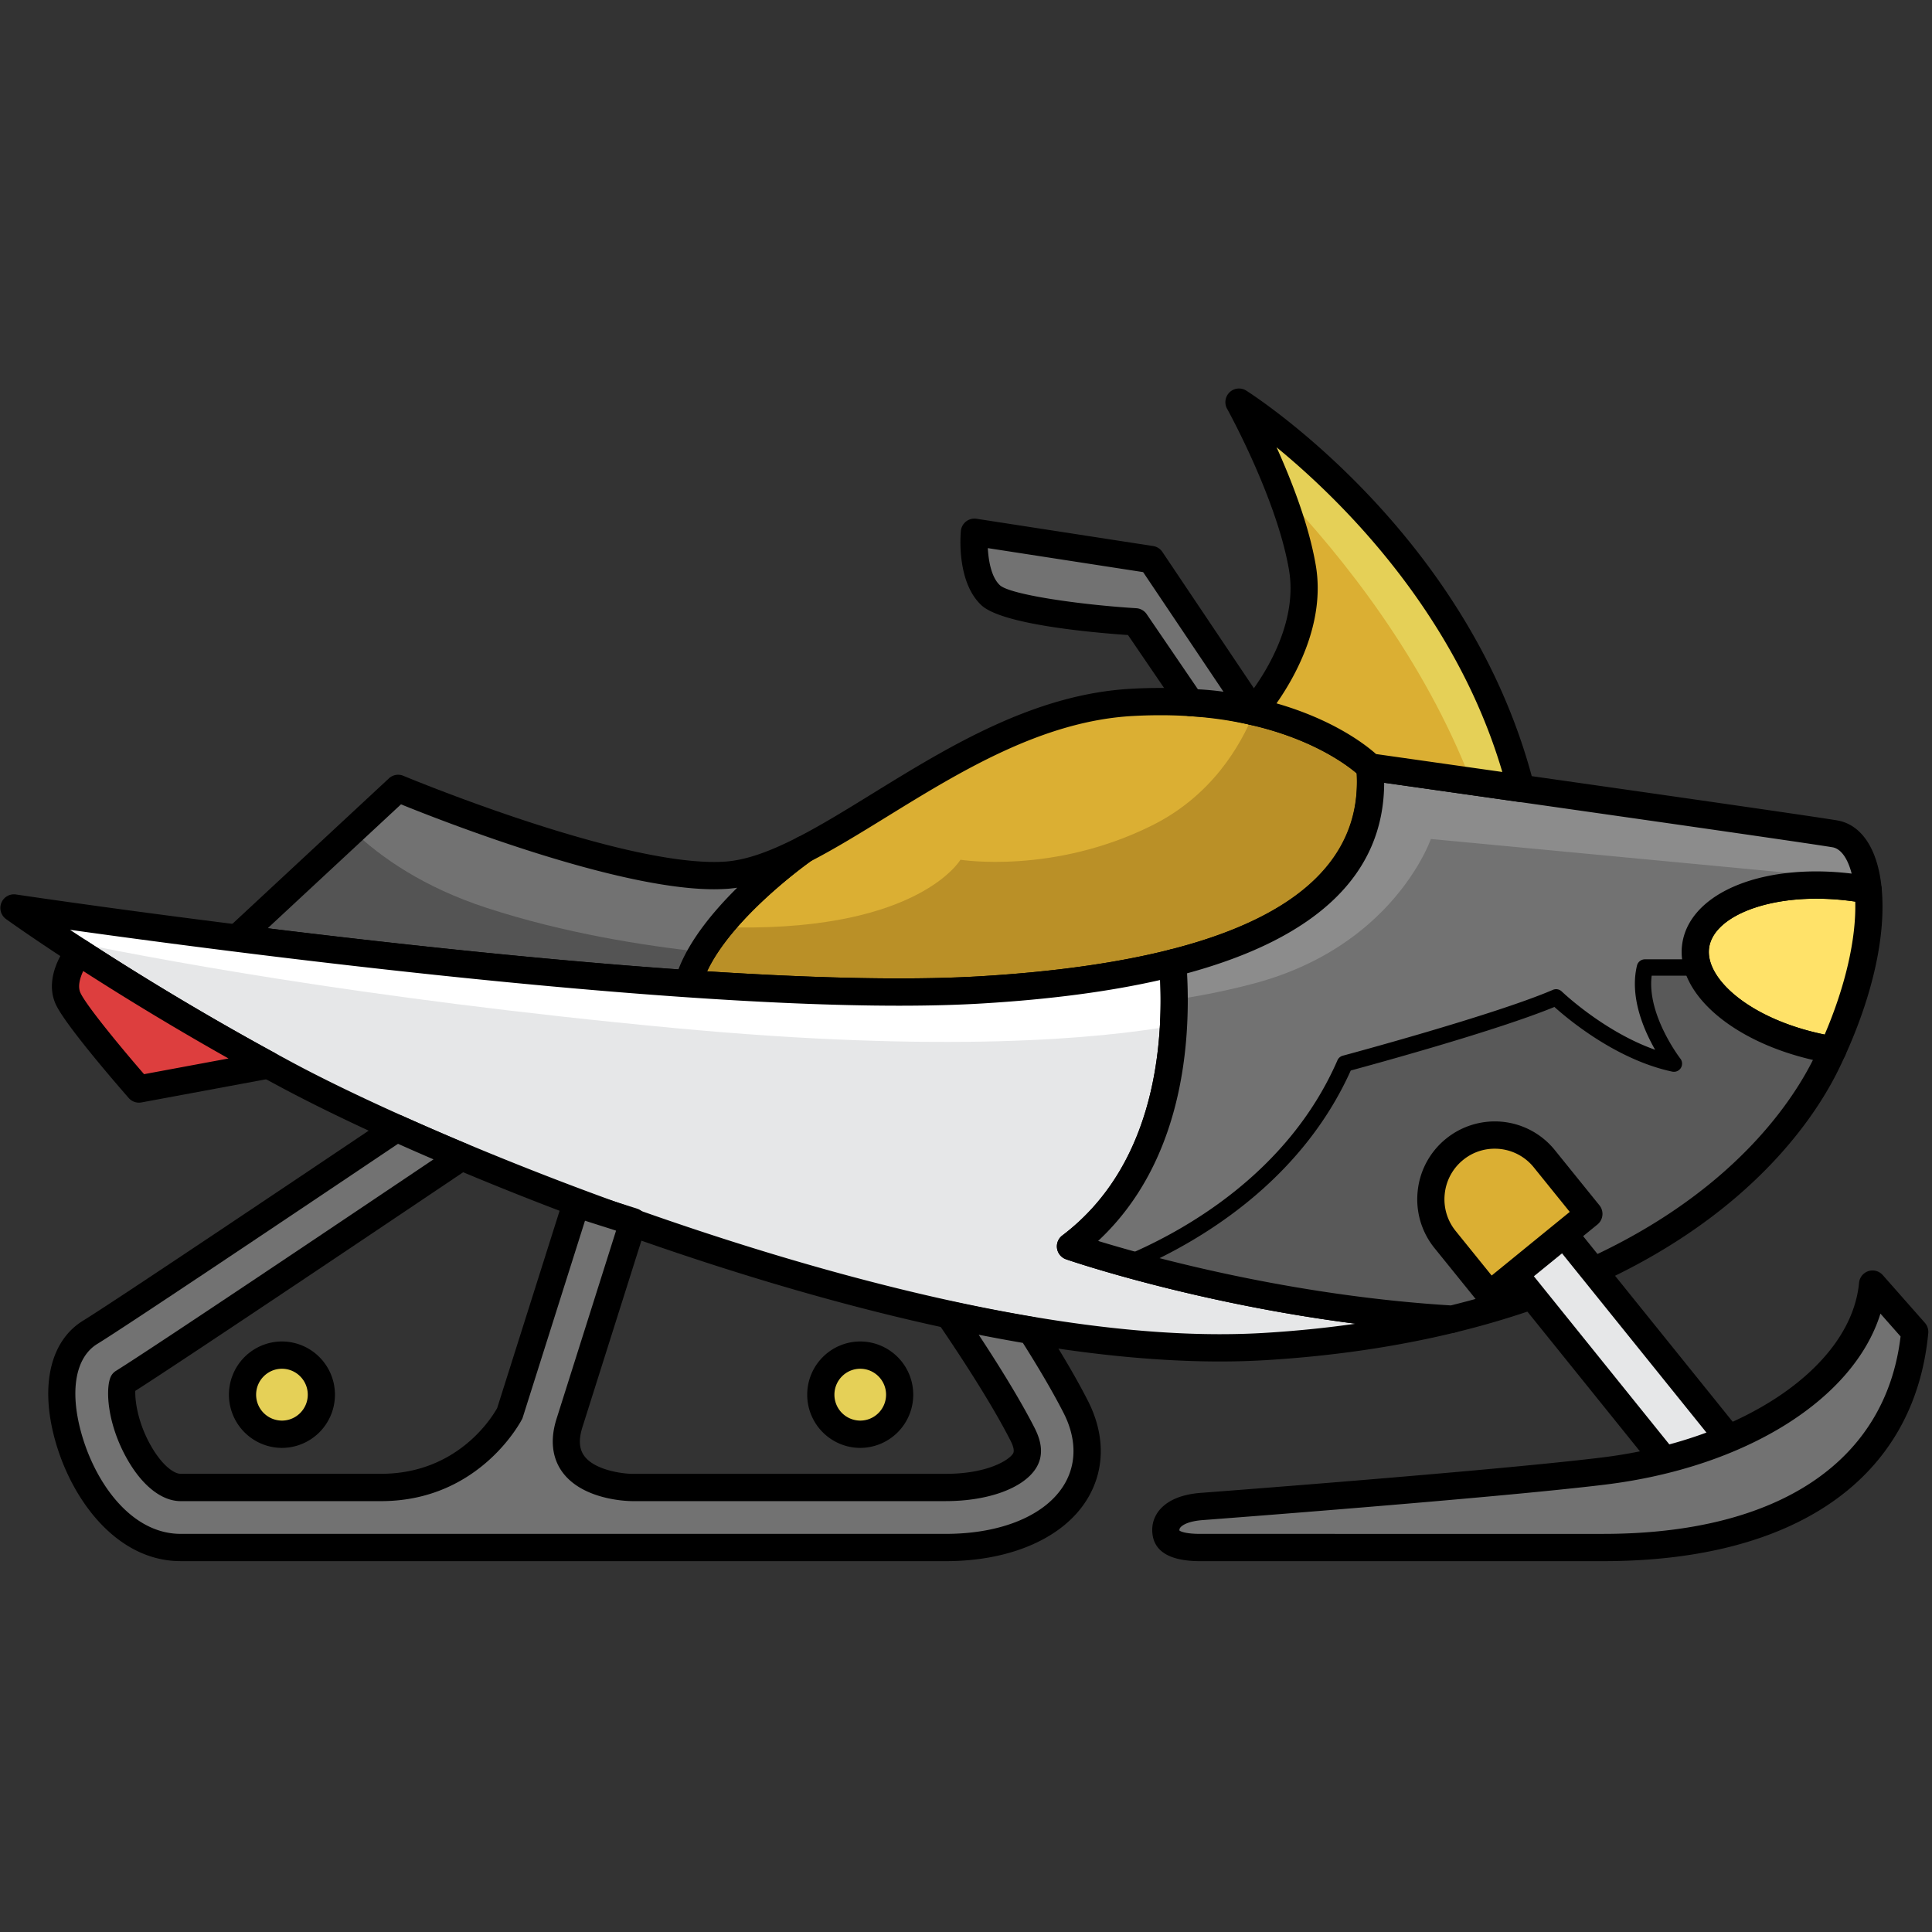 <svg xmlns="http://www.w3.org/2000/svg" width="120" height="120"><rect width="100%" height="100%" fill="#333333" stroke="none"/><g fill="none"><path fill="#FFE269" d="M105.327 58.706c.44-2.774 5.028-4.345 10.246-3.51.155.024.309.052.462.08.227 2.419-.373 5.916-2.2 9.94-5.145-.866-8.944-3.762-8.508-6.51"/><path fill="#000" d="M113.835 66.063c.327 0 .63-.19.768-.496 1.734-3.819 2.541-7.502 2.272-10.37a.846.846 0 0 0-.685-.753 18.412 18.412 0 0 0-3.379-.319c-4.553 0-7.895 1.787-8.318 4.448-.514 3.239 3.528 6.524 9.202 7.478a.859.859 0 0 0 .14.012m1.398-10.062c.063 2.31-.613 5.252-1.9 8.258-4.68-.962-7.474-3.517-7.172-5.42.278-1.75 3.075-3.02 6.65-3.02.792 0 1.606.062 2.422.182"/><path fill="#DBAF33" d="M49.922 52.764h-.001c5.639-2.894 12.453-8.705 20.394-9.139 10.355-.565 14.773 4.012 14.773 4.012.591 7.063-5.319 12.714-24.116 13.844-4.919.296-11.38.088-18.24-.38 1.122-4.108 7.19-8.337 7.19-8.337"/><path fill="#BA9027" d="M85.088 47.637c.591 7.063-5.318 12.714-24.116 13.844-4.92.296-11.38.088-18.24-.38.324-1.185 1.06-2.38 1.943-3.48.358-.014.727-.02 1.109-.015 11.347.137 13.87-4.206 13.87-4.206s5.764.933 11.913-2.137c3.646-1.82 5.467-4.872 6.345-7.055 4.961 1.14 7.176 3.43 7.176 3.43"/><path fill="#000" d="M55.849 62.466c1.904 0 3.644-.047 5.174-.139 11.412-.686 18.999-3.122 22.55-7.24 1.806-2.094 2.599-4.625 2.356-7.52a.846.846 0 0 0-.235-.52c-.17-.176-4.274-4.317-13.633-4.317-.587 0-1.19.016-1.792.05-6.046.329-11.36 3.605-16.05 6.494-1.654 1.02-3.214 1.981-4.683 2.735a.832.832 0 0 0-.133.084c-.567.4-6.33 4.555-7.485 8.785a.85.85 0 0 0 .126.714.843.843 0 0 0 .632.355c5.052.344 9.485.519 13.173.519m28.42-14.43c.124 2.313-.523 4.26-1.972 5.941-3.243 3.76-10.434 6-21.375 6.658-1.497.09-3.203.136-5.072.136h-.001c-3.373 0-7.382-.148-11.93-.44 1.547-3.291 5.984-6.515 6.446-6.844 1.508-.778 3.077-1.745 4.737-2.768 4.518-2.784 9.64-5.94 15.259-6.247a31.25 31.25 0 0 1 1.7-.048c7.45 0 11.297 2.836 12.208 3.612"/><path fill="#727272" d="M24.728 48.97s13.957 5.844 20.373 5.391c1.496-.105 3.104-.718 4.82-1.598 0 0-6.067 4.23-7.188 8.338-9.607-.654-19.993-1.818-28.018-2.825l10.013-9.307z"/><path fill="#545454" d="m14.715 58.276 7.194-6.687c1.763 1.687 4.423 3.531 8.334 4.806 4.81 1.57 9.77 2.348 13.37 2.734-.39.648-.7 1.312-.88 1.972-9.607-.654-19.992-1.818-28.018-2.825"/><path fill="#000" d="M42.733 61.949a.845.845 0 0 0 .814-.624c1.028-3.768 6.798-7.825 6.856-7.866a.847.847 0 0 0-.866-1.45c-1.836.941-3.264 1.42-4.495 1.507a9.947 9.947 0 0 1-.687.022c-6.446 0-19.174-5.298-19.302-5.351a.841.841 0 0 0-.898.16l-10.013 9.307a.85.85 0 0 0 .469 1.463c7.302.916 18.098 2.15 28.065 2.83a.57.57 0 0 0 .057.002m3.058-6.812c-1.453 1.433-2.946 3.227-3.653 5.074-8.951-.63-18.5-1.691-25.516-2.552l8.285-7.7c2.494 1.013 13.344 5.275 19.448 5.275.28 0 .551-.01.806-.027.206-.015.416-.038.63-.07"/><path fill="#E6E7E8" d="M60.972 61.481c4.745-.285 8.665-.859 11.87-1.67.312 4.098.094 12.728-6.354 17.605 0 0 10.704 3.74 23.701 4.52-3.449.84-7.287 1.433-11.545 1.695-20.148 1.244-50.652-11.414-60.782-16.838C7.732 61.368.866 56.396.866 56.396s41.309 6.216 60.106 5.085"/><path fill="#FFF" d="M60.972 61.481c4.745-.285 8.665-.859 11.87-1.67.08 1.048.124 2.394.04 3.896-4.514.796-14.114 1.733-30.993.147-19.589-1.84-33.11-4.443-38.199-5.52C1.877 57.127.866 56.395.866 56.395s41.309 6.216 60.106 5.085"/><path fill="#000" d="M75.779 84.564c1 0 1.981-.029 2.917-.087 4.124-.254 8.059-.832 11.693-1.717a.847.847 0 0 0-.15-1.67c-9.99-.6-18.703-2.995-22.033-4.013 5.487-5.11 5.811-12.94 5.478-17.33a.842.842 0 0 0-1.048-.758c-3.239.82-7.18 1.373-11.715 1.646-1.498.09-3.208.136-5.08.136-19.968 0-54.504-5.161-54.85-5.214a.843.843 0 0 0-.907.519.85.85 0 0 0 .288 1.007c.07.05 7.03 5.068 17.093 10.457 10.373 5.555 38.275 17.024 58.314 17.024m8.42-2.346c-1.818.26-3.69.45-5.607.567-.9.056-1.847.084-2.813.084-19.528 0-47.677-11.554-57.52-16.824a176.984 176.984 0 0 1-13.91-8.293c9.437 1.323 35.233 4.714 51.492 4.714 1.906 0 3.65-.047 5.181-.14 4.191-.25 7.898-.74 11.038-1.456.192 4.485-.506 11.653-6.08 15.869a.85.85 0 0 0 .23 1.477c.091.032 7.809 2.698 17.988 4.002"/><path fill="#727272" d="M72.842 59.81c9.494-2.402 12.688-6.892 12.246-12.173 0 0 26.339 3.73 28.871 4.153 1.115.186 1.885 1.457 2.076 3.486a18.596 18.596 0 0 0-.462-.08c-5.218-.835-9.805.736-10.246 3.51-.436 2.748 3.363 5.644 8.508 6.509-.122.269-.249.54-.382.814-2.996 6.15-10.39 12.771-23.264 15.907-12.998-.781-23.702-4.521-23.702-4.521 6.45-4.876 6.666-13.506 6.355-17.604"/><path fill="#8C8C8C" d="M77.83 61.101a43.61 43.61 0 0 1-4.903.996c0-.855-.035-1.63-.085-2.286 9.494-2.403 12.688-6.893 12.246-12.174 0 0 26.339 3.73 28.871 4.153 1 .167 1.721 1.208 1.997 2.884L88.873 52.11s-2.289 6.69-11.043 8.991"/><path fill="#595959" d="M113.835 65.215c-.122.27-.249.541-.382.815-2.996 6.15-10.39 12.771-23.264 15.906-8.467-.508-15.958-2.272-20.153-3.44 3.656-1.53 10.35-5.2 13.498-12.433 0 0 9.405-2.516 13.12-4.114 0 0 3.376 3.271 7.316 4.114 0 0-2.477-3.175-1.801-5.969h3.286c.753 2.276 4.1 4.401 8.38 5.121"/><path fill="#000" d="M90.19 82.445a.48.48 0 0 0 .119-.015c16.096-3.92 21.866-12.618 23.599-16.177.136-.278.264-.554.388-.827a.512.512 0 0 0-.377-.713c-3.991-.67-7.274-2.636-7.983-4.78a.507.507 0 0 0-.48-.348h-3.287a.507.507 0 0 0-.493.388c-.467 1.937.414 3.984 1.127 5.23-3.19-1.124-5.769-3.593-5.798-3.62a.506.506 0 0 0-.551-.102c-3.639 1.565-12.957 4.065-13.05 4.09a.507.507 0 0 0-.334.288c-3.07 7.052-9.606 10.65-13.23 12.167a.508.508 0 0 0 .06.96c4.681 1.303 11.997 2.962 20.258 3.458h.03m22.91-16.849-.101.211c-1.668 3.424-7.232 11.791-22.854 15.618-7.635-.466-14.511-1.978-18.597-3.047 3.828-1.818 9.457-5.445 12.352-11.886 1.465-.396 9.08-2.479 12.65-3.947.865.777 3.85 3.275 7.315 4.016a.507.507 0 0 0 .505-.81c-.022-.03-2.088-2.722-1.779-5.148h2.518c.977 2.253 4.086 4.194 7.992 4.993"/><path fill="#000" d="M90.19 82.784a.841.841 0 0 0 .198-.024c16.235-3.954 22.069-12.756 23.823-16.358.137-.28.267-.558.392-.835a.85.85 0 0 0-.628-1.188c-5.065-.851-8.13-3.552-7.814-5.54.277-1.75 3.074-3.02 6.65-3.02a16.713 16.713 0 0 1 3.07.29.843.843 0 0 0 .994-.912c-.229-2.44-1.24-3.986-2.777-4.243-2.514-.421-27.816-4.004-28.892-4.157a.848.848 0 0 0-.96.91c.454 5.421-3.452 9.217-11.61 11.281a.848.848 0 0 0-.636.887c.33 4.347-.013 12.32-6.02 16.863a.85.85 0 0 0 .23 1.478c.108.038 10.964 3.787 23.929 4.566a.654.654 0 0 0 .05.002m22.417-16.949c-1.748 3.482-7.311 11.514-22.493 15.247-9.939-.612-18.59-2.991-21.907-4.005 5.203-4.845 5.764-12.138 5.524-16.623 8.12-2.209 12.232-6.185 12.243-11.836 4.844.687 25.635 3.638 27.847 4.008.522.088.946.689 1.19 1.635-.74-.09-1.477-.137-2.199-.137-4.553 0-7.895 1.788-8.317 4.449-.481 3.027 3.02 6.095 8.112 7.262"/><path fill="#DD3E3E" d="M4.903 59.131a178.462 178.462 0 0 0 11.764 7.016L8.632 67.64s-3.77-4.294-4.39-5.593c-.619-1.3.66-2.916.66-2.916z"/><path fill="#000" d="M8.632 68.488a.86.86 0 0 0 .154-.014l8.036-1.493a.85.85 0 0 0 .25-1.579A178.428 178.428 0 0 1 5.36 58.42a.842.842 0 0 0-1.053.109c-.019.018-1.711 2.028-.828 3.883.651 1.366 4.124 5.34 4.518 5.79a.842.842 0 0 0 .633.286m5.563-2.744-5.245.975c-1.443-1.664-3.561-4.23-3.946-5.039-.19-.397-.037-.934.167-1.367a180.561 180.561 0 0 0 9.024 5.43"/><path fill="#DBAF33" d="M77.83 44.188s3.853-4.292 3.065-8.926c-.788-4.633-3.94-10.284-3.94-10.284s13.635 8.654 17.511 23.99c-5.193-.738-9.378-1.33-9.378-1.33s-2.239-2.316-7.258-3.45"/><path fill="#E5D057" d="M76.956 24.978s13.634 8.654 17.51 23.991l-3.089-.439c-2.948-7.62-7.94-13.912-11.884-18.07-1.16-3.013-2.537-5.482-2.537-5.482"/><path fill="#000" d="M94.466 49.816a.843.843 0 0 0 .818-1.055c-3.914-15.487-17.31-24.138-17.877-24.499a.842.842 0 0 0-1.032.101.85.85 0 0 0-.156 1.03c.03.055 3.09 5.58 3.844 10.012.665 3.91-2.385 7.66-2.811 8.16a.847.847 0 0 0-.272.624c0 .422.306.772.709.836 4.643 1.06 6.775 3.184 6.796 3.206.13.132.302.22.485.246 0 0 4.185.593 9.377 1.332.04.005.08.007.119.007M79.289 27.781c3.97 3.258 11.095 10.225 14.022 20.168l-7.842-1.114c-.634-.565-2.617-2.121-6.183-3.148 1.157-1.648 3.05-4.993 2.441-8.567-.427-2.512-1.504-5.27-2.438-7.339"/><path fill="#727272" d="m73.946 43.64-3.42-5.016s-7.724-.48-8.99-1.65c-1.267-1.17-1.014-3.915-1.014-3.915l10.975 1.695 6.333 9.435c-1.32-.3-2.168-.479-3.884-.55"/><path fill="#000" d="M77.83 45.036a.843.843 0 0 0 .698-.37.85.85 0 0 0 .003-.951l-6.334-9.435a.844.844 0 0 0-.572-.364L60.65 32.221a.847.847 0 0 0-.969.76c-.03.323-.248 3.202 1.282 4.616 1.291 1.194 6.849 1.691 9.098 1.846l3.188 4.675c.15.22.396.357.662.369 1.626.066 2.399.227 3.734.529.062.013.124.02.185.02zm-6.827-9.5 4.988 7.428a18.338 18.338 0 0 0-1.586-.151l-3.183-4.668a.843.843 0 0 0-.644-.367c-3.586-.223-7.846-.85-8.471-1.428-.53-.49-.709-1.51-.752-2.305l9.648 1.49z"/><path fill="#E6E7E8" d="m104.163 91.655 3.262-2.24L96.89 76.338l-3.063 2.488z"/><path fill="#000" d="M104.415 92.463a.83.83 0 0 0 .224-.11l3.263-2.239a.848.848 0 0 0 .18-1.233L97.545 75.805a.843.843 0 0 0-1.187-.126l-3.063 2.488a.85.85 0 0 0-.125 1.192l10.335 12.828a.842.842 0 0 0 .909.276zm1.778-3.23-1.864 1.28-9.315-11.561 1.75-1.422 9.43 11.703z"/><path fill="#DBAF33" d="m92.525 80.417-2.765-3.423a3.994 3.994 0 0 1 .581-5.603 3.957 3.957 0 0 1 5.581.584l2.766 3.422-6.163 5.02z"/><path fill="#000" d="M92.525 81.265a.843.843 0 0 0 .532-.19l6.163-5.019a.85.85 0 0 0 .124-1.192l-2.766-3.423a4.786 4.786 0 0 0-3.74-1.788 4.811 4.811 0 0 0-3.028 1.08 4.804 4.804 0 0 0-1.755 3.25 4.811 4.811 0 0 0 1.05 3.545l2.765 3.423a.841.841 0 0 0 .655.314zm4.975-5.992-4.851 3.952-2.234-2.765a3.122 3.122 0 0 1-.68-2.301 3.12 3.12 0 0 1 1.138-2.11 3.08 3.08 0 0 1 1.965-.701 3.11 3.11 0 0 1 2.429 1.16l2.233 2.765z"/><path fill="#727272" d="M74.564 93.576S92.63 92.22 99.58 91.373c9.126-1.113 16.19-5.915 16.73-11.612l2.617 2.966c-.788 8.308-7.543 13.392-19.347 13.392H74.564c-1.646 0-2.152-.423-2.152-1.102 0-.677.64-1.308 2.152-1.44"/><path fill="#000" d="M74.564 96.966H99.58c11.976 0 19.334-5.16 20.187-14.158a.851.851 0 0 0-.208-.643l-2.617-2.967a.843.843 0 0 0-1.473.482c-.495 5.218-7.22 9.781-15.99 10.85-6.852.837-24.797 2.188-24.978 2.201-2.166.19-2.934 1.306-2.934 2.286 0 1.294 1.009 1.95 2.997 1.95zm43.484-13.957c-.928 7.8-7.634 12.263-18.468 12.263H74.565c-1 0-1.266-.173-1.308-.207.001-.005-.001-.021-.001-.048 0-.183.375-.507 1.382-.596.17-.013 18.154-1.367 25.044-2.207 8.761-1.069 15.467-5.318 17.115-10.622l1.25 1.417z"/><path fill="#727272" d="M5.614 82.744c1.73-1.055 13.304-8.818 19.026-12.664a180.85 180.85 0 0 0 4.054 1.762c-4.316 2.904-18.649 12.536-21.05 14.027-.202.488-.12 2.371.978 4.32.775 1.378 1.748 2.2 2.599 2.2h12.451c5.656 0 7.99-4.6 7.99-4.601l4.124-13.032 3.54 1.129-3.954 12.496c-1.253 3.962 3.876 4.009 3.876 4.009h19.5c2.665 0 4.404-.864 4.893-1.665.105-.173.384-.631-.13-1.64-1.294-2.538-3.482-5.824-4.584-7.434 1.715.371 3.424.702 5.113.985.97 1.518 2.006 3.236 2.778 4.75.943 1.851.94 3.728-.009 5.285-1.315 2.159-4.328 3.448-8.06 3.448H11.221c-3.5 0-6.029-3.454-6.982-6.879-.845-3.028-.33-5.456 1.375-6.496"/><path fill="#000" d="M11.221 96.966H58.75c4.028 0 7.31-1.44 8.78-3.853 1.108-1.818 1.122-3.99.04-6.112-.677-1.33-1.625-2.952-2.818-4.823a.844.844 0 0 0-.572-.379 108.636 108.636 0 0 1-5.074-.977.842.842 0 0 0-.879.356.85.85 0 0 0 .006.953c1.15 1.682 3.27 4.872 4.528 7.341.198.388.252.66.16.81-.25.412-1.599 1.26-4.17 1.26H39.247c-.599-.008-2.32-.226-2.965-1.122-.313-.436-.347-1.018-.105-1.782L40.13 76.14a.85.85 0 0 0-.549-1.064l-3.54-1.13a.845.845 0 0 0-1.06.552l-4.1 12.957c-.283.514-2.424 4.085-7.209 4.085H11.221c-.431 0-1.175-.547-1.864-1.77-.83-1.473-.976-2.833-.953-3.381 3.144-2.003 16.587-11.036 20.76-13.844a.847.847 0 0 0-.143-1.486 178.92 178.92 0 0 1-4.036-1.754.842.842 0 0 0-.815.069c-5.13 3.447-17.249 11.58-18.994 12.644-2.048 1.248-2.703 4.033-1.75 7.449 1.04 3.733 3.853 7.498 7.795 7.498m52.31-13.557c1.069 1.69 1.921 3.158 2.536 4.365.804 1.577.812 3.159.022 4.455-1.16 1.905-3.904 3.043-7.34 3.043H11.221c-3.057 0-5.301-3.144-6.17-6.26-.736-2.64-.361-4.713 1.001-5.543 1.676-1.022 12.24-8.103 18.67-12.424.72.322 1.458.645 2.205.966C21.564 75.617 9.389 83.79 7.2 85.148a.847.847 0 0 0-.336.396c-.313.755-.204 2.886 1.023 5.062.941 1.673 2.156 2.632 3.333 2.632h12.452c6.182 0 8.75-5.077 8.772-5.129a.901.901 0 0 0 .023-.064l3.868-12.224 1.93.616-3.697 11.688c-.51 1.614-.092 2.681.35 3.292 1.256 1.742 4.012 1.817 4.322 1.82h19.51c2.644 0 4.846-.812 5.613-2.07.424-.697.392-1.504-.098-2.467-.942-1.847-2.334-4.064-3.477-5.798.929.184 1.846.353 2.744.507"/><path fill="#E5D057" d="M50.983 86.626a2.453 2.453 0 0 0 2.448 2.458c1.352 0 2.447-1.1 2.447-2.458a2.453 2.453 0 0 0-2.447-2.458 2.453 2.453 0 0 0-2.448 2.458"/><path fill="#000" d="M53.43 89.932a3.303 3.303 0 0 0 3.293-3.305 3.303 3.303 0 0 0-3.292-3.306 3.303 3.303 0 0 0-3.293 3.306 3.303 3.303 0 0 0 3.293 3.305m0-4.916c.884 0 1.604.722 1.604 1.61 0 .888-.72 1.61-1.604 1.61a1.609 1.609 0 0 1-1.604-1.61c0-.888.72-1.61 1.604-1.61"/><path fill="#E5D057" d="M15.064 86.626a2.453 2.453 0 0 0 2.448 2.458c1.351 0 2.448-1.1 2.448-2.458a2.453 2.453 0 0 0-2.448-2.458 2.453 2.453 0 0 0-2.448 2.458"/><path fill="#000" d="M17.512 89.932a3.303 3.303 0 0 0 3.292-3.305 3.303 3.303 0 0 0-3.292-3.306 3.303 3.303 0 0 0-3.292 3.306 3.302 3.302 0 0 0 3.292 3.305m0-4.916c.884 0 1.604.722 1.604 1.61 0 .888-.72 1.61-1.604 1.61a1.609 1.609 0 0 1-1.604-1.61c0-.888.72-1.61 1.604-1.61"/></g></svg>